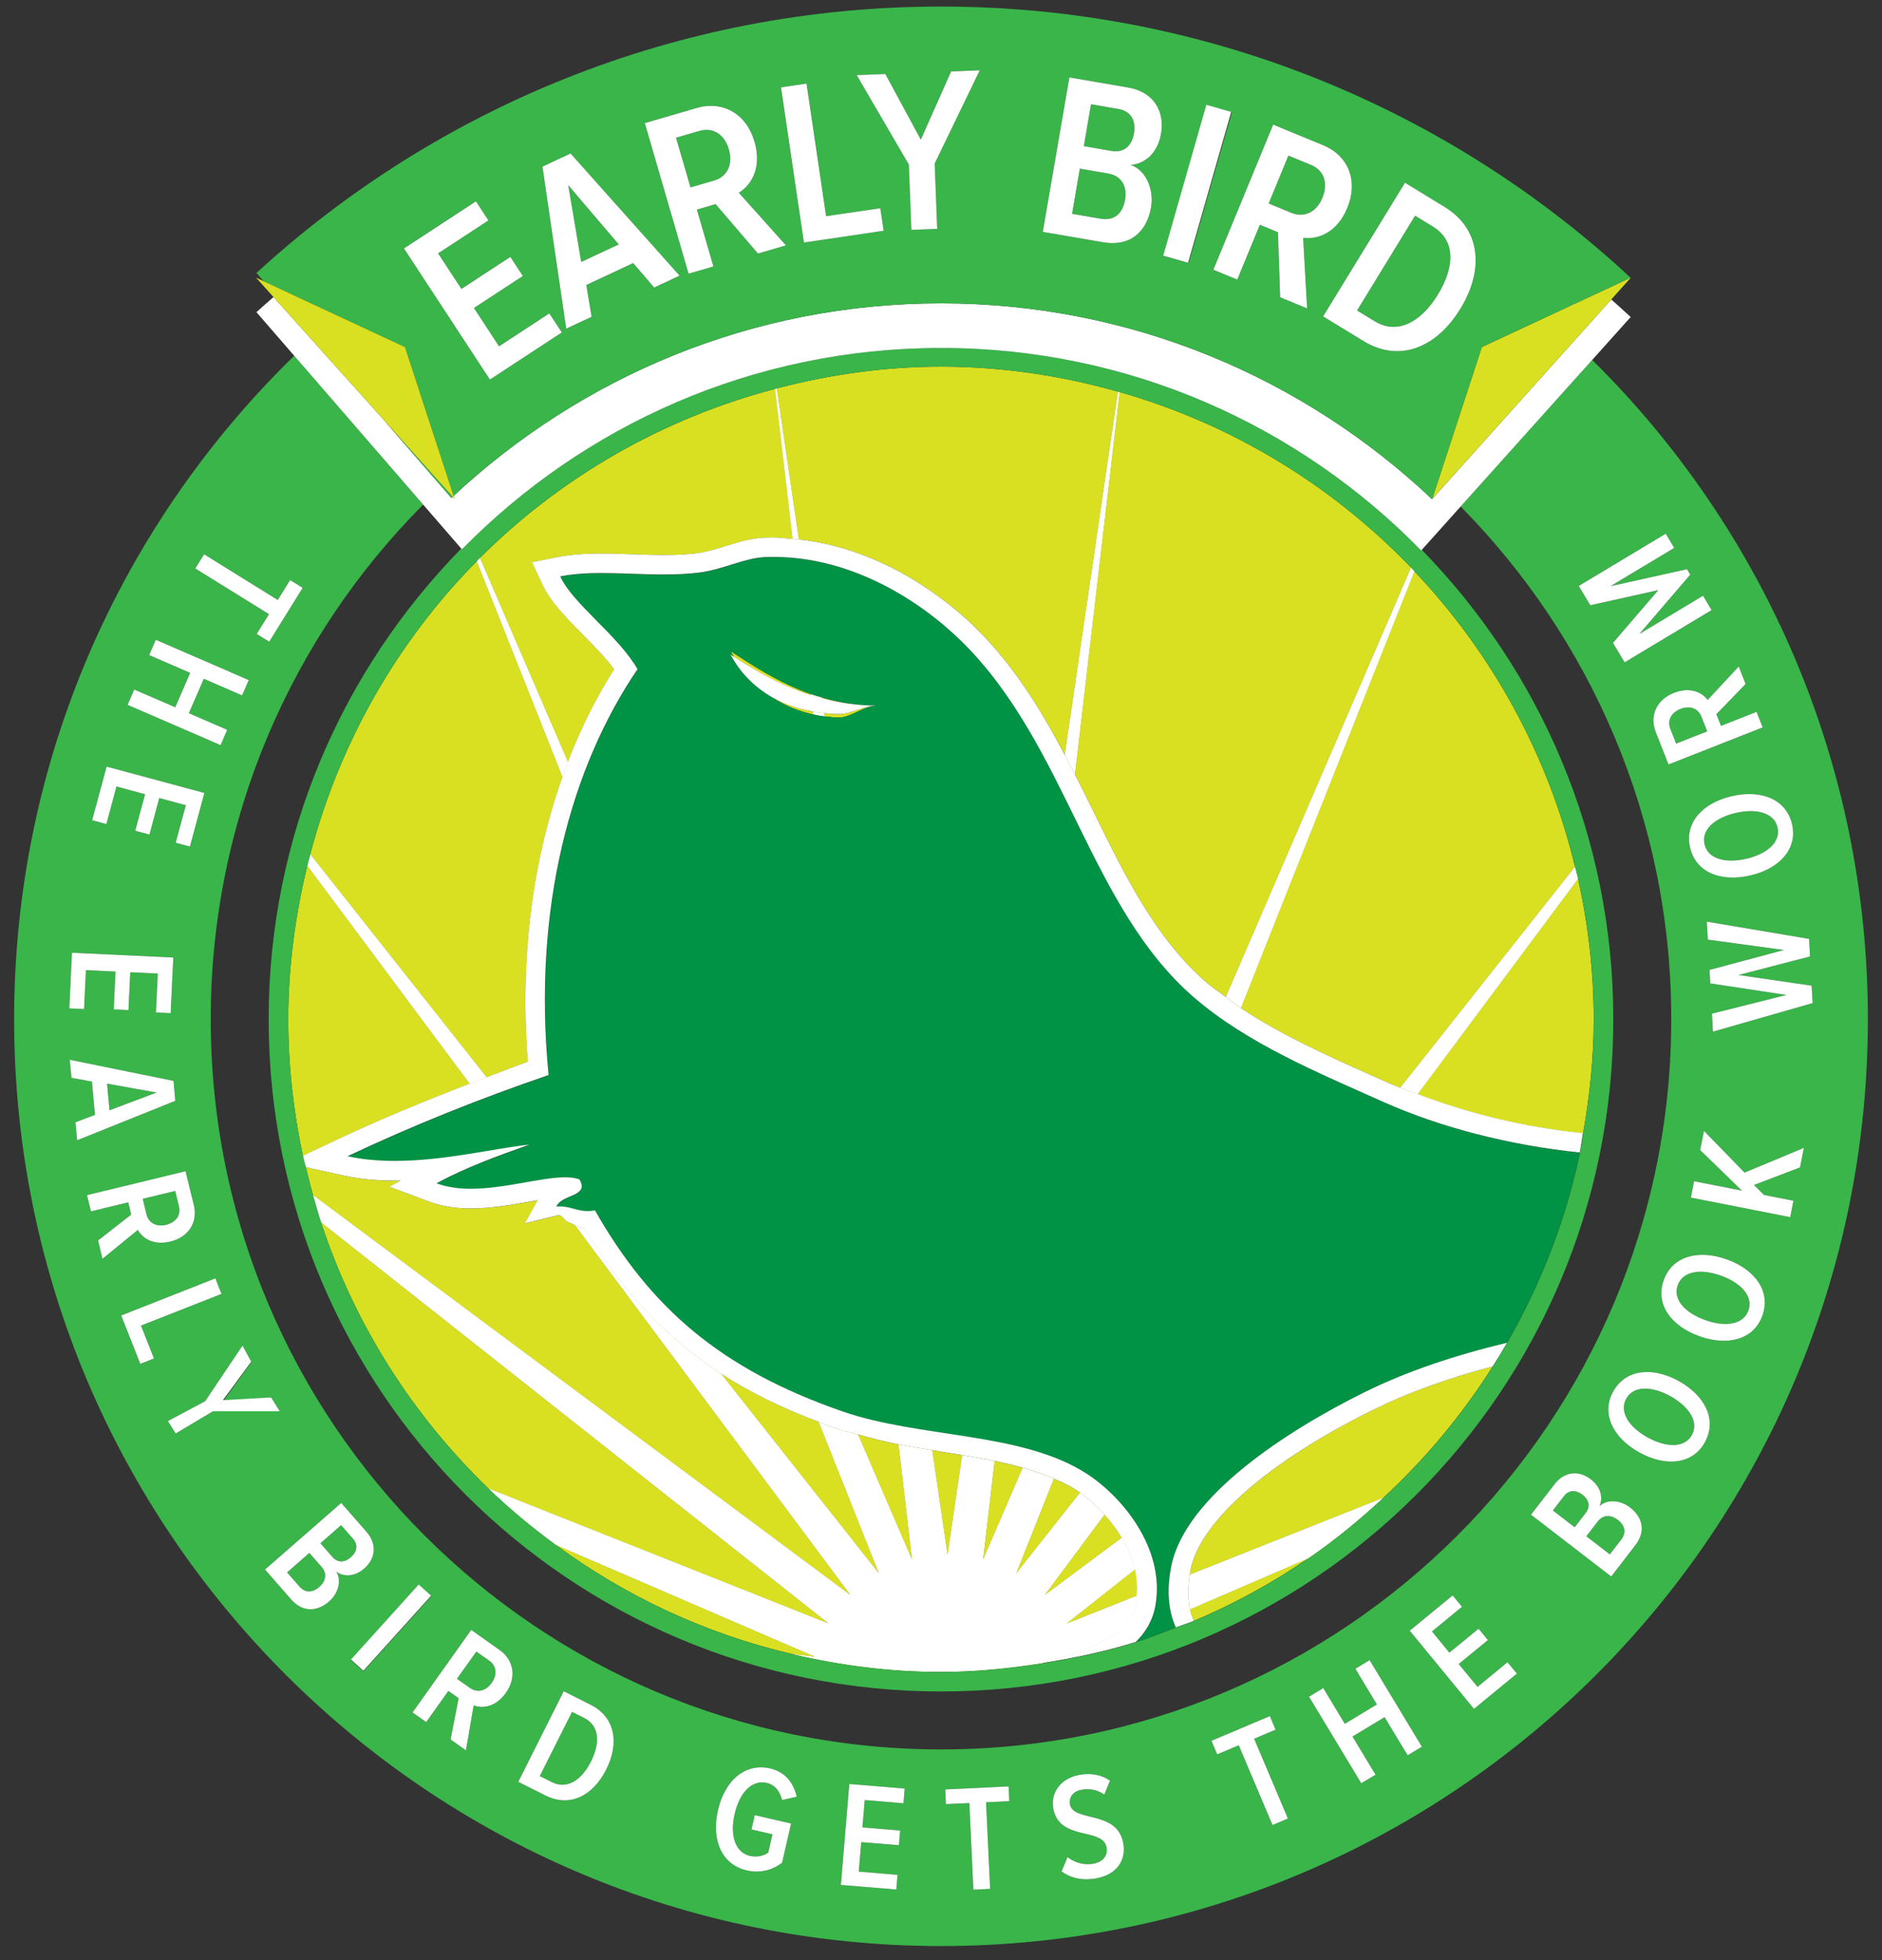 <?xml version="1.0" encoding="utf-8"?>
<!-- Generator: Adobe Illustrator 15.0.2, SVG Export Plug-In  -->
<!DOCTYPE svg PUBLIC "-//W3C//DTD SVG 1.1//EN" "http://www.w3.org/Graphics/SVG/1.1/DTD/svg11.dtd">
<svg version="1.1"
	 xmlns="http://www.w3.org/2000/svg" xmlns:xlink="http://www.w3.org/1999/xlink" xmlns:a="http://ns.adobe.com/AdobeSVGViewerExtensions/3.0/"
	 x="0px" y="0px" width="48px" height="50px" viewBox="-0.36 -0.167 48 50"
	 overflow="visible" enable-background="new -0.36 -0.167 48 50" xml:space="preserve">
<rect x="-0.36" y="-0.167" width="48" height="50" fill="#333333" stroke="none"/>
<defs>
</defs>
<path fill="none" d="M5.015,25.833c0,10.286,8.338,18.625,18.625,18.625c10.286,0,18.625-8.339,18.625-18.625
	c0-5.1-2.053-9.716-5.373-13.08l-0.99,1.104c3.019,3.091,4.886,7.313,4.886,11.976c0,9.471-7.677,17.147-17.147,17.147
	c-9.471,0-17.148-7.677-17.148-17.147c0-4.677,1.877-8.912,4.913-12.005l-0.973-1.123C7.085,16.072,5.015,20.71,5.015,25.833z"/>
<path fill="#D9E021" d="M7.828,31.013c0.855,2.604,2.336,4.924,4.266,6.786l8.682,3.45L7.828,31.013z"/>
<path fill="#D9E021" d="M13.815,39.242c1.774,1.304,3.81,2.263,6.02,2.782l0.593,0.069L13.815,39.242z"/>
<path fill="#D9E021" d="M30.088,41.18c1.03-0.435,2.007-0.972,2.919-1.596l-3.015,1.301C30.017,40.988,30.045,41.089,30.088,41.18z"
	/>
<path fill="#D9E021" d="M30.003,39.882c-0.008,0.042-0.008,0.075-0.015,0.115l4.937-1.961c1.068-0.989,2.006-2.112,2.787-3.348
	c-1.126,0.297-2.158,0.667-3.048,1.106C31.991,37.117,30.249,38.645,30.003,39.882z"/>
<path fill="#D9E021" d="M25.725,37.273c-0.231-0.064-0.471-0.121-0.718-0.171l-0.294,2.517L25.725,37.273z"/>
<path fill="#D9E021" d="M24.181,36.952c-0.167-0.026-0.33-0.055-0.5-0.08c-0.088-0.014-0.177-0.032-0.265-0.046l0.392,2.674
	L24.181,36.952z"/>
<path fill="#D9E021" d="M11.619,27.479l-4.142-5.563c-0.305,1.259-0.485,2.566-0.485,3.917c0,1.196,0.133,2.36,0.374,3.485
	l0.931-0.439C9.362,28.376,10.481,27.917,11.619,27.479z"/>
<path fill="#D9E021" d="M14.304,31.085c-0.059-0.028-0.113-0.059-0.162-0.072c-0.095-0.025-0.15-0.18-0.249-0.18
	c-0.006,0-0.012,0-0.018,0l-0.845,0.209l0.329-0.592c-0.071,0.012-0.145,0.025-0.218,0.038c-0.458,0.081-0.978,0.172-1.488,0.172
	c-0.401,0-0.745-0.056-1.052-0.17l-1.025-0.383l0.288-0.157c-0.05,0.001-0.1,0.001-0.15,0.001c-0.483,0-0.913-0.043-1.312-0.131
	L7.44,29.606c0.056,0.239,0.117,0.475,0.183,0.71l13.709,10.207L14.304,31.085z"/>
<path fill="#D9E021" d="M22.558,36.678c-0.353-0.067-0.692-0.158-1.033-0.252l1.377,3.193L22.558,36.678z"/>
<path fill="#D9E021" d="M20.522,36.104c-0.926-0.351-1.758-0.754-2.494-1.233l4.029,5.097L20.522,36.104z"/>
<path fill="#D9E021" d="M14.125,19.267c0.325-0.839,0.715-1.632,1.182-2.36c-0.219-0.296-0.512-0.593-0.797-0.882
	c-0.423-0.428-0.823-0.833-1.029-1.272l-0.271-0.578l0.626-0.125c0.327-0.065,0.693-0.096,1.153-0.096
	c0.257,0,0.521,0.009,0.788,0.019c0.262,0.009,0.526,0.019,0.792,0.019c0.331,0,0.602-0.015,0.853-0.046
	c0.242-0.03,0.481-0.105,0.735-0.184c0.315-0.098,0.642-0.2,0.984-0.213c0.076-0.003,0.153-0.004,0.229-0.004
	c0.168,0,0.326,0.024,0.489,0.038l-0.448-3.831c-2.887,0.761-5.477,2.26-7.529,4.311L14.125,19.267z"/>
<path fill="#D9E021" d="M24.54,15.862c0.962,0.951,1.65,2.074,2.257,3.224l1.356-9.263c-1.438-0.406-2.947-0.638-4.513-0.638
	c-1.449,0-2.849,0.206-4.19,0.555l0.564,3.854C22.24,13.834,23.897,15.226,24.54,15.862z"/>
<path fill="#D9E021" d="M21.991,17.833c-0.504,0-0.962-0.084-1.386-0.208l0.003,0.021C21.031,17.757,21.488,17.833,21.991,17.833z"
	/>
<path fill="#D9E021" d="M27.518,20.508c0.826,1.684,1.606,3.275,2.913,4.401c0.147,0.127,0.316,0.235,0.475,0.353l4.723-10.951
	c-2.013-2.094-4.564-3.659-7.433-4.477l-1.14,9.749C27.212,19.892,27.368,20.201,27.518,20.508z"/>
<path fill="#D9E021" d="M34.684,27.292l0.456,0.203c0.068,0.03,0.146,0.052,0.216,0.081l4.454-5.633
	c-0.692-2.874-2.126-5.456-4.095-7.536l-4.427,11.142C32.321,26.236,33.515,26.773,34.684,27.292z"/>
<path fill="#D9E021" d="M20.664,18.025l0.012,0.083c0.12,0.014,0.239,0.028,0.365,0.028c0.309,0,0.636-0.304,0.979-0.304
	c-0.343,0-0.67,0.215-0.979,0.215C20.911,18.048,20.787,18.037,20.664,18.025z"/>
<path fill="#D9E021" d="M20.32,17.538c-0.852-0.3-1.532-0.766-2.048-1.096c0.026,0.049,0.059,0.096,0.088,0.145
	c0.506,0.322,1.156,0.721,1.963,0.979L20.32,17.538z"/>
<path fill="#D9E021" d="M40.016,28.744c0.168-0.947,0.271-1.916,0.271-2.911c0-1.231-0.144-2.427-0.398-3.583l-4.09,5.492
	C37.088,28.238,38.536,28.593,40.016,28.744z"/>
<path fill="#D9E021" d="M27.186,37.91c-0.037-0.025-0.075-0.057-0.11-0.079c-0.172-0.109-0.364-0.194-0.557-0.278l-0.96,2.415
	L27.186,37.91z"/>
<path fill="#D9E021" d="M12.053,27.314c0.352-0.132,0.695-0.273,1.052-0.398c-0.206-2.61,0.11-5.087,0.882-7.26l-2.188-5.507
	c-2.018,2.045-3.496,4.612-4.246,7.473L12.053,27.314z"/>
<path fill="#D9E021" d="M28.251,39.058c-0.129-0.215-0.279-0.41-0.439-0.588l-1.529,2.054L28.251,39.058z"/>
<path fill="#D9E021" d="M19.339,17.623c0.304,0.202,0.655,0.35,1.041,0.435l-0.009-0.074C19.99,17.915,19.64,17.795,19.339,17.623z"
	/>
<path fill="#D9E021" d="M28.633,40.536c0.021-0.229,0.006-0.452-0.045-0.67l-1.749,1.383L28.633,40.536z"/>
<path fill="#D9E021" d="M20.608,17.645l-0.003-0.021c-0.096-0.028-0.193-0.054-0.285-0.086l0.003,0.028
	C20.415,17.596,20.512,17.62,20.608,17.645z"/>
<path fill="#FFFFFF" d="M20.608,17.645l-0.003-0.021c-0.096-0.028-0.193-0.054-0.285-0.086l0.003,0.028
	C20.415,17.596,20.512,17.62,20.608,17.645z"/>
<path fill="#D9E021" d="M28.625,40.683c0.009-0.049,0.003-0.098,0.008-0.146l-1.794,0.713l1.749-1.383
	c-0.067-0.286-0.186-0.558-0.337-0.809l-1.969,1.466l1.529-2.054c-0.206-0.227-0.422-0.416-0.626-0.56l-1.627,2.058l0.96-2.415
	c-0.25-0.109-0.515-0.202-0.794-0.279l-1.012,2.346l0.294-2.517c-0.27-0.054-0.544-0.105-0.826-0.15L23.808,39.5l-0.392-2.674
	c-0.286-0.044-0.572-0.094-0.858-0.148l0.344,2.941l-1.377-3.193c-0.186-0.051-0.378-0.087-0.557-0.148
	c-0.155-0.054-0.296-0.115-0.446-0.173l1.535,3.863l-4.029-5.097c-1.433-0.934-2.545-2.136-3.486-3.714
	c-0.089-0.005-0.166-0.038-0.237-0.072l7.028,9.438L7.623,30.316c0.065,0.233,0.129,0.467,0.205,0.696l12.948,10.236l-8.682-3.45
	c0.539,0.521,1.117,0.999,1.721,1.443l6.612,2.852l-0.593-0.069c1.225,0.288,2.494,0.456,3.806,0.456c0.876,0,1.73-0.088,2.571-0.22
	C27.578,41.87,28.483,41.536,28.625,40.683z"/>
<path fill="#FFFFFF" d="M28.625,40.683c0.009-0.049,0.003-0.098,0.008-0.146l-1.794,0.713l1.749-1.383
	c-0.067-0.286-0.186-0.558-0.337-0.809l-1.969,1.466l1.529-2.054c-0.206-0.227-0.422-0.416-0.626-0.56l-1.627,2.058l0.96-2.415
	c-0.25-0.109-0.515-0.202-0.794-0.279l-1.012,2.346l0.294-2.517c-0.27-0.054-0.544-0.105-0.826-0.15L23.808,39.5l-0.392-2.674
	c-0.286-0.044-0.572-0.094-0.858-0.148l0.344,2.941l-1.377-3.193c-0.186-0.051-0.378-0.087-0.557-0.148
	c-0.155-0.054-0.296-0.115-0.446-0.173l1.535,3.863l-4.029-5.097c-1.433-0.934-2.545-2.136-3.486-3.714
	c-0.089-0.005-0.166-0.038-0.237-0.072l7.028,9.438L7.623,30.316c0.065,0.233,0.129,0.467,0.205,0.696l12.948,10.236l-8.682-3.45
	c0.539,0.521,1.117,0.999,1.721,1.443l6.612,2.852l-0.593-0.069c1.225,0.288,2.494,0.456,3.806,0.456c0.876,0,1.73-0.088,2.571-0.22
	C27.578,41.87,28.483,41.536,28.625,40.683z"/>
<path fill="#D9E021" d="M12.053,27.314l-4.5-5.692c-0.026,0.098-0.052,0.195-0.076,0.293l4.142,5.563
	C11.763,27.423,11.908,27.369,12.053,27.314z"/>
<path fill="#FFFFFF" d="M12.053,27.314l-4.5-5.692c-0.026,0.098-0.052,0.195-0.076,0.293l4.142,5.563
	C11.763,27.423,11.908,27.369,12.053,27.314z"/>
<path fill="#D9E021" d="M29.993,40.885l3.015-1.301c0.681-0.465,1.315-0.99,1.918-1.548l-4.937,1.961
	C29.932,40.345,29.934,40.636,29.993,40.885z"/>
<path fill="#FFFFFF" d="M29.993,40.885l3.015-1.301c0.681-0.465,1.315-0.99,1.918-1.548l-4.937,1.961
	C29.932,40.345,29.934,40.636,29.993,40.885z"/>
<path fill="#D9E021" d="M20.372,17.983l0.009,0.074c0.097,0.021,0.194,0.04,0.295,0.051l-0.012-0.083
	C20.563,18.016,20.467,18,20.372,17.983z"/>
<path fill="#FFFFFF" d="M20.372,17.983l0.009,0.074c0.097,0.021,0.194,0.04,0.295,0.051l-0.012-0.083
	C20.563,18.016,20.467,18,20.372,17.983z"/>
<path fill="#D9E021" d="M35.799,27.743l4.09-5.492c-0.023-0.104-0.055-0.205-0.079-0.308l-4.454,5.633
	C35.499,27.636,35.653,27.686,35.799,27.743z"/>
<path fill="#FFFFFF" d="M35.799,27.743l4.09-5.492c-0.023-0.104-0.055-0.205-0.079-0.308l-4.454,5.633
	C35.499,27.636,35.653,27.686,35.799,27.743z"/>
<path fill="#D9E021" d="M27.056,19.583l1.14-9.749c-0.014-0.004-0.029-0.007-0.043-0.011l-1.356,9.263
	C26.884,19.252,26.971,19.417,27.056,19.583z"/>
<path fill="#FFFFFF" d="M27.056,19.583l1.14-9.749c-0.014-0.004-0.029-0.007-0.043-0.011l-1.356,9.263
	C26.884,19.252,26.971,19.417,27.056,19.583z"/>
<path fill="#D9E021" d="M20.014,13.594L19.45,9.74c-0.014,0.003-0.028,0.007-0.042,0.011l0.448,3.831
	C19.91,13.586,19.962,13.588,20.014,13.594z"/>
<path fill="#FFFFFF" d="M20.014,13.594L19.45,9.74c-0.014,0.003-0.028,0.007-0.042,0.011l0.448,3.831
	C19.91,13.586,19.962,13.588,20.014,13.594z"/>
<path fill="#D9E021" d="M13.987,19.656c0.046-0.129,0.088-0.261,0.138-0.389l-2.245-5.206c-0.028,0.028-0.053,0.06-0.081,0.087
	L13.987,19.656z"/>
<path fill="#FFFFFF" d="M13.987,19.656c0.046-0.129,0.088-0.261,0.138-0.389l-2.245-5.206c-0.028,0.028-0.053,0.06-0.081,0.087
	L13.987,19.656z"/>
<path fill="#D9E021" d="M31.289,25.548l4.427-11.142c-0.029-0.031-0.057-0.064-0.087-0.095l-4.723,10.951
	C31.034,25.357,31.155,25.458,31.289,25.548z"/>
<path fill="#FFFFFF" d="M31.289,25.548l4.427-11.142c-0.029-0.031-0.057-0.064-0.087-0.095l-4.723,10.951
	C31.034,25.357,31.155,25.458,31.289,25.548z"/>
<path fill="#009245" d="M34.936,27.951c-1.66-0.742-3.467-1.487-4.831-2.663c-2.688-2.317-3.242-6.425-5.917-9.071
	c-1.063-1.053-2.813-2.173-4.82-2.173c-0.069,0-0.139,0.001-0.209,0.004c-0.522,0.021-1.07,0.318-1.677,0.394
	c-0.303,0.038-0.609,0.05-0.915,0.05c-0.536,0-1.07-0.037-1.58-0.037c-0.367,0-0.722,0.02-1.055,0.086
	c0.336,0.716,1.467,1.491,1.972,2.367c-1.689,2.484-2.686,6.078-2.268,10.353c-1.788,0.611-3.498,1.302-5.127,2.07
	c0.389,0.086,0.795,0.12,1.205,0.12c1.28,0,2.582-0.33,3.43-0.415c-0.826,0.292-1.644,0.592-2.367,0.986
	c0.271,0.101,0.569,0.139,0.876,0.139c0.86,0,1.793-0.292,2.403-0.292c0.142,0,0.267,0.016,0.369,0.055
	c0.259,0.448-0.446,0.366-0.591,0.69c0.029-0.002,0.057-0.003,0.083-0.003c0.277,0,0.436,0.119,0.714,0.119
	c0.057,0,0.119-0.005,0.188-0.017c1.414,2.485,3.203,4.049,6.312,5.128c1.984,0.688,4.547,0.516,6.212,1.578
	c0.914,0.583,2.017,1.907,1.774,3.352c-0.066,0.396-0.249,0.702-0.505,0.951c0.346-0.109,0.681-0.243,1.016-0.373
	c-0.18-0.406-0.247-0.905-0.116-1.563c0.354-1.79,2.979-3.473,4.93-4.438c1.059-0.523,2.3-0.942,3.636-1.262
	c0.854-1.489,1.495-3.116,1.856-4.848C38.132,29.05,36.374,28.593,34.936,27.951z M18.271,16.442
	c0.517,0.33,1.197,0.796,2.048,1.096c0.092,0.033,0.189,0.058,0.285,0.086c0.424,0.124,0.882,0.208,1.386,0.208
	c0.01,0,0.02,0,0.028,0c-0.343,0-0.67,0.304-0.979,0.304c-0.126,0-0.245-0.014-0.365-0.028c-0.101-0.012-0.198-0.03-0.295-0.051
	c-0.386-0.084-0.737-0.232-1.041-0.435c-0.469-0.269-0.833-0.647-1.068-1.092c0.028,0.018,0.06,0.038,0.088,0.056
	C18.331,16.539,18.297,16.491,18.271,16.442z"/>
<path fill="#FFFFFF" d="M29.513,39.784c-0.131,0.658-0.063,1.157,0.116,1.563c0.152-0.059,0.31-0.105,0.459-0.168
	c-0.043-0.091-0.071-0.191-0.096-0.295c-0.059-0.249-0.061-0.54-0.004-0.888c0.007-0.04,0.007-0.073,0.015-0.115
	c0.245-1.237,1.987-2.765,4.661-4.087c0.89-0.439,1.922-0.81,3.048-1.106c0.125-0.199,0.249-0.399,0.366-0.604
	c-1.336,0.319-2.577,0.738-3.636,1.262C32.492,36.312,29.868,37.994,29.513,39.784z"/>
<path fill="#FFFFFF" d="M35.356,27.576c-0.069-0.029-0.147-0.051-0.216-0.081l-0.456-0.203c-1.169-0.519-2.363-1.056-3.396-1.744
	c-0.134-0.089-0.255-0.19-0.383-0.285c-0.158-0.118-0.327-0.226-0.475-0.353c-1.307-1.126-2.087-2.717-2.913-4.401
	c-0.15-0.307-0.306-0.616-0.462-0.925c-0.085-0.167-0.172-0.332-0.26-0.498c-0.606-1.15-1.295-2.273-2.257-3.224
	c-0.643-0.636-2.3-2.028-4.525-2.268c-0.052-0.006-0.104-0.008-0.157-0.012c-0.163-0.014-0.32-0.038-0.489-0.038
	c-0.076,0-0.152,0.001-0.229,0.004c-0.342,0.013-0.669,0.115-0.984,0.213c-0.254,0.079-0.494,0.154-0.735,0.184
	c-0.251,0.032-0.522,0.046-0.853,0.046c-0.266,0-0.53-0.009-0.792-0.019c-0.267-0.009-0.53-0.019-0.788-0.019
	c-0.46,0-0.827,0.03-1.153,0.096l-0.626,0.125l0.271,0.578c0.206,0.439,0.606,0.844,1.029,1.272
	c0.286,0.289,0.579,0.586,0.797,0.882c-0.466,0.728-0.856,1.521-1.182,2.36c-0.049,0.127-0.092,0.259-0.138,0.389
	c-0.772,2.173-1.087,4.65-0.882,7.26c-0.356,0.125-0.7,0.267-1.052,0.398c-0.145,0.054-0.29,0.109-0.434,0.164
	c-1.138,0.438-2.257,0.898-3.323,1.4l-0.931,0.439c0.021,0.098,0.052,0.191,0.074,0.289l0.962,0.213
	c0.4,0.088,0.829,0.131,1.312,0.131c0.05,0,0.1,0,0.15-0.001l-0.288,0.157l1.025,0.383c0.307,0.115,0.65,0.17,1.052,0.17
	c0.51,0,1.03-0.091,1.488-0.172c0.074-0.013,0.147-0.026,0.218-0.038l-0.329,0.592l0.845-0.209c0.006,0,0.012,0,0.018,0
	c0.099,0,0.154,0.154,0.249,0.18c0.048,0.014,0.103,0.044,0.162,0.072c0.071,0.034,0.148,0.067,0.237,0.072
	c0.941,1.578,2.054,2.78,3.486,3.714c0.736,0.479,1.568,0.883,2.494,1.233c0.15,0.058,0.291,0.119,0.446,0.173
	c0.179,0.062,0.371,0.098,0.557,0.148c0.341,0.094,0.681,0.185,1.033,0.252c0.286,0.055,0.572,0.104,0.858,0.148
	c0.088,0.014,0.177,0.032,0.265,0.046c0.17,0.025,0.333,0.054,0.5,0.08c0.282,0.045,0.557,0.097,0.826,0.15
	c0.247,0.05,0.486,0.106,0.718,0.171c0.279,0.077,0.544,0.17,0.794,0.279c0.192,0.084,0.385,0.169,0.557,0.278
	c0.035,0.022,0.073,0.054,0.11,0.079c0.204,0.144,0.42,0.333,0.626,0.56c0.16,0.178,0.311,0.373,0.439,0.588
	c0.151,0.251,0.27,0.522,0.337,0.809c0.051,0.218,0.065,0.441,0.045,0.67c-0.005,0.049,0.001,0.098-0.008,0.146
	c-0.143,0.854-1.048,1.188-2.414,1.578c0.819-0.128,1.626-0.297,2.402-0.54c0.256-0.249,0.438-0.556,0.505-0.951
	c0.242-1.444-0.86-2.769-1.774-3.352c-1.665-1.062-4.228-0.89-6.212-1.578c-3.109-1.079-4.898-2.643-6.312-5.128
	c-0.069,0.012-0.131,0.017-0.188,0.017c-0.278,0-0.437-0.119-0.714-0.119c-0.027,0-0.054,0.001-0.083,0.003
	c0.146-0.324,0.85-0.242,0.591-0.69c-0.102-0.039-0.227-0.055-0.369-0.055c-0.61,0-1.543,0.292-2.403,0.292
	c-0.308,0-0.605-0.038-0.876-0.139c0.723-0.394,1.541-0.694,2.367-0.986c-0.848,0.085-2.15,0.415-3.43,0.415
	c-0.409,0-0.815-0.034-1.205-0.12c1.63-0.769,3.339-1.459,5.127-2.07c-0.418-4.275,0.579-7.869,2.268-10.353
	c-0.505-0.875-1.636-1.65-1.972-2.367c0.333-0.066,0.688-0.086,1.055-0.086c0.51,0,1.043,0.037,1.58,0.037
	c0.306,0,0.612-0.012,0.915-0.05c0.606-0.076,1.154-0.374,1.677-0.394c0.07-0.003,0.14-0.004,0.209-0.004
	c2.006,0,3.756,1.12,4.82,2.173c2.675,2.646,3.229,6.754,5.917,9.071c1.364,1.176,3.171,1.92,4.831,2.663
	c1.438,0.642,3.196,1.099,4.999,1.286c0.034-0.163,0.052-0.33,0.081-0.494c-1.48-0.15-2.928-0.506-4.217-1.001
	C35.653,27.686,35.499,27.636,35.356,27.576z"/>
<path fill="#FFFFFF" d="M19.339,17.623c0.301,0.172,0.65,0.292,1.032,0.36c0.096,0.017,0.191,0.032,0.292,0.042
	c0.123,0.012,0.247,0.022,0.377,0.022c0.309,0,0.636-0.215,0.979-0.215c-0.009,0-0.019,0-0.028,0c-0.503,0-0.96-0.076-1.383-0.188
	c-0.096-0.025-0.193-0.049-0.285-0.079c-0.807-0.259-1.457-0.658-1.963-0.979c-0.028-0.018-0.06-0.038-0.088-0.056
	C18.506,16.976,18.87,17.354,19.339,17.623z"/>
<path fill="#39B54A" d="M41.117,35.511c-0.188,0.339,0.071,0.727,0.546,0.989c0.471,0.261,0.94,0.277,1.128-0.062
	s-0.075-0.728-0.546-0.989C41.77,35.187,41.304,35.173,41.117,35.511z"/>
<path fill="#39B54A" d="M12.18,42.763c0.148-0.209,0.127-0.433-0.062-0.567l-0.329-0.233l-0.494,0.695l0.329,0.232
	C11.813,43.024,12.032,42.971,12.18,42.763z"/>
<path fill="#39B54A" d="M42.265,25.833c0,10.286-8.339,18.625-18.625,18.625c-10.287,0-18.625-8.339-18.625-18.625
	c0-5.123,2.07-9.761,5.417-13.128L7.144,8.908C2.739,13.201,0,19.196,0,25.833c0,13.056,10.584,23.641,23.64,23.641
	c13.056,0,23.64-10.585,23.64-23.641c0-6.582-2.691-12.533-7.032-16.819l-3.355,3.739C40.212,16.117,42.265,20.733,42.265,25.833z
	 M2.91,30.503l-0.95,0.231L1.86,30.319l2.514-0.61l0.211,0.866c0.106,0.438-0.134,0.815-0.597,0.928
	c-0.437,0.106-0.715-0.086-0.831-0.297l-0.902,0.737l-0.113-0.467l0.845-0.66L2.91,30.503z M4.846,13.972l1.878,1.166l0.315-0.508
	l0.32,0.198l-0.853,1.375l-0.32-0.198L6.5,15.5l-1.879-1.166L4.846,13.972z M3.614,16.153l2.372,1.028l-0.17,0.391l-0.978-0.424
	l-0.381,0.878l0.978,0.424l-0.169,0.391l-2.372-1.028l0.169-0.391l1.045,0.453l0.381-0.878l-1.045-0.453L3.614,16.153z
	 M2.359,19.388l2.494,0.672l-0.369,1.368L4.121,21.33l0.258-0.957L3.702,20.19l-0.25,0.931l-0.363-0.098l0.251-0.931l-0.729-0.196
	l-0.258,0.957L1.99,20.756L2.359,19.388z M1.475,24.136l2.585,0.122l-0.067,1.418l-0.376-0.018l0.047-0.992l-0.702-0.033
	l-0.045,0.965l-0.376-0.018l0.046-0.965L1.831,24.58l-0.047,0.992l-0.376-0.018L1.475,24.136z M4.066,27.406l0.046,0.509
	l-2.504,1.006l-0.042-0.459l0.497-0.189l-0.077-0.849l-0.522-0.096l-0.042-0.459L4.066,27.406z M2.731,33.389l2.402-0.946
	l0.156,0.396l-2.053,0.809l0.331,0.839l-0.35,0.138L2.731,33.389z M3.921,36.085l0.95-0.504l0.954-1.414l0.222,0.417l-0.72,0.996
	l1.229-0.102l0.222,0.354H5.071l-0.95,0.566L3.921,36.085z M6.399,39.87l1.944-1.699l0.645,0.737
	c0.288,0.329,0.219,0.692-0.058,0.935c-0.245,0.214-0.519,0.217-0.713,0.083c0.139,0.218,0.057,0.548-0.182,0.757
	c-0.303,0.265-0.672,0.289-0.973-0.055L6.399,39.87z M8.591,42.181l1.73-1.913l0.316,0.285l-1.73,1.913L8.591,42.181z
	 M11.132,44.204l0.205-1.052l-0.262-0.186l-0.565,0.796l-0.348-0.247l1.496-2.106l0.727,0.516c0.366,0.26,0.433,0.702,0.157,1.09
	c-0.26,0.367-0.595,0.404-0.821,0.32l-0.197,1.147L11.132,44.204z M14.018,42.974l0.689,0.347c0.627,0.314,0.729,0.982,0.396,1.647
	c-0.337,0.672-0.925,0.979-1.552,0.664l-0.693-0.348L14.018,42.974z M41.214,38.286c0.318,0.246,0.414,0.604,0.136,0.965
	l-0.615,0.798l-2.046-1.577l0.599-0.776c0.268-0.347,0.637-0.351,0.928-0.125c0.258,0.198,0.314,0.467,0.222,0.684
	C40.624,38.075,40.962,38.092,41.214,38.286z M17.951,46.006c0.18-0.78,0.711-1.206,1.329-1.063
	c0.411,0.095,0.604,0.394,0.679,0.721l-0.373,0.085c-0.052-0.207-0.173-0.386-0.392-0.437c-0.358-0.082-0.685,0.216-0.818,0.792
	c-0.132,0.573,0.03,0.987,0.388,1.07c0.188,0.044,0.363-0.008,0.468-0.083l0.108-0.467L18.806,46.5l0.084-0.365l0.927,0.214
	l-0.23,0.999c-0.251,0.192-0.56,0.275-0.907,0.195C18.058,47.399,17.772,46.782,17.951,46.006z M22.5,48.032l-1.413-0.117
	l0.214-2.575l1.413,0.117l-0.031,0.375l-0.988-0.082l-0.059,0.698l0.962,0.08l-0.031,0.374l-0.961-0.079l-0.062,0.753l0.988,0.082
	L22.5,48.032z M24.893,48.016l-0.427,0.021l-0.104-2.209l-0.598,0.027l-0.018-0.375l1.616-0.077l0.018,0.376l-0.593,0.028
	L24.893,48.016z M28.289,46.851c0.074,0.412-0.144,0.798-0.693,0.897c-0.362,0.064-0.656-0.013-0.882-0.177l0.154-0.366
	c0.165,0.132,0.405,0.215,0.656,0.169c0.271-0.049,0.372-0.231,0.339-0.415c-0.094-0.522-1.209-0.152-1.36-0.995
	c-0.071-0.397,0.185-0.771,0.665-0.856c0.301-0.055,0.571-0.001,0.782,0.146l-0.145,0.356c-0.176-0.125-0.379-0.16-0.581-0.123
	c-0.206,0.037-0.329,0.185-0.296,0.372C27.011,46.32,28.134,45.996,28.289,46.851z M32.488,46.221l-0.393,0.166l-0.861-2.035
	l-0.55,0.232l-0.146-0.346l1.489-0.63l0.146,0.346l-0.546,0.231L32.488,46.221z M35.905,44.389l-0.364,0.22l-0.587-0.974
	l-0.818,0.494l0.588,0.974l-0.364,0.22l-1.333-2.209l0.364-0.22l0.55,0.911l0.817-0.494l-0.55-0.91l0.364-0.22L35.905,44.389z
	 M36.606,41.99l0.745-0.611l0.238,0.29l-0.745,0.611l0.479,0.583l0.766-0.629l0.238,0.29l-1.095,0.899l-1.639-1.995l1.095-0.898
	l0.238,0.29l-0.766,0.629L36.606,41.99z M43.123,36.622c-0.319,0.576-1.008,0.628-1.672,0.261c-0.664-0.368-0.985-0.979-0.666-1.556
	s1.01-0.632,1.674-0.264S43.441,36.046,43.123,36.622z M44.589,33.393c-0.223,0.62-0.895,0.781-1.609,0.524s-1.13-0.811-0.906-1.431
	c0.223-0.619,0.896-0.785,1.61-0.527C44.399,32.216,44.813,32.772,44.589,33.393z M44.134,29.744l1.513-0.63l-0.098,0.498
	l-1.174,0.447l0.254,0.255l0.752,0.148l-0.082,0.418l-2.534-0.499l0.082-0.418l1.22,0.24l-1.063-1.034l0.097-0.49L44.134,29.744z
	 M45.804,24.231l-1.824,0.473l1.865,0.272l0.025,0.444l-2.543,0.729l-0.025-0.459l1.898-0.477l-1.941-0.295l-0.019-0.344
	l1.896-0.508l-1.939-0.264l-0.025-0.459l2.607,0.44L45.804,24.231z M45.345,20.854c0.147,0.641-0.328,1.14-1.067,1.31
	c-0.738,0.17-1.386-0.069-1.533-0.71s0.327-1.144,1.066-1.314C44.549,19.97,45.197,20.214,45.345,20.854z M43.195,17.689
	l0.792-0.853l0.176,0.447l-0.746,0.768l0.118,0.299l0.907-0.357l0.156,0.396l-2.402,0.946l-0.326-0.828
	c-0.164-0.417,0.021-0.824,0.464-0.998C42.751,17.344,43.052,17.496,43.195,17.689z M42.124,13.447l0.218,0.362l-1.624,0.976
	l1.949-0.433l0.084,0.14l-1.299,1.514l1.623-0.975l0.22,0.366l-2.219,1.333l-0.298-0.496l1.156-1.346l-1.733,0.385l-0.296-0.493
	L42.124,13.447z"/>
<path fill="#39B54A" d="M7.788,40.312c0.155-0.135,0.209-0.332,0.056-0.507L7.53,39.446l-0.568,0.497l0.313,0.358
	C7.423,40.471,7.607,40.47,7.788,40.312z"/>
<path fill="#39B54A" d="M8.587,39.556c0.151-0.132,0.199-0.308,0.054-0.474L8.34,38.738l-0.527,0.461l0.301,0.344
	C8.259,39.71,8.433,39.691,8.587,39.556z"/>
<path fill="#39B54A" d="M40.001,37.962c-0.159-0.123-0.341-0.136-0.476,0.039l-0.279,0.362l0.556,0.428l0.278-0.361
	C40.216,38.255,40.164,38.088,40.001,37.962z"/>
<path fill="#39B54A" d="M40.099,39.021l0.599,0.462l0.291-0.378c0.137-0.178,0.1-0.357-0.091-0.505
	c-0.162-0.125-0.365-0.14-0.508,0.044L40.099,39.021z"/>
<path fill="#39B54A" d="M14.711,44.771c0.245-0.488,0.215-0.92-0.173-1.114l-0.308-0.155l-0.823,1.639l0.308,0.154
	C14.097,45.485,14.471,45.249,14.711,44.771z"/>
<path fill="#39B54A" d="M42.242,18.426l0.147,0.375l0.793-0.312l-0.148-0.375c-0.085-0.216-0.297-0.291-0.535-0.197
	C42.261,18.011,42.157,18.21,42.242,18.426z"/>
<path fill="#39B54A" d="M44.232,33.264c0.132-0.364-0.19-0.707-0.697-0.89c-0.511-0.184-0.973-0.123-1.104,0.241
	c-0.132,0.365,0.187,0.706,0.697,0.89C43.635,33.688,44.101,33.628,44.232,33.264z"/>
<path fill="#39B54A" d="M43.91,20.57c-0.527,0.122-0.883,0.422-0.796,0.799c0.087,0.377,0.538,0.491,1.065,0.37
	c0.524-0.121,0.884-0.422,0.797-0.799C44.889,20.563,44.434,20.449,43.91,20.57z"/>
<polygon fill="#39B54A" points="3.634,27.702 2.372,27.474 2.434,28.153 "/>
<path fill="#39B54A" d="M3.879,31.074c0.249-0.061,0.379-0.244,0.325-0.47l-0.095-0.393L3.28,30.413l0.095,0.393
	C3.43,31.031,3.63,31.135,3.879,31.074z"/>
<path fill="#39B54A" d="M6.492,25.833c0,9.471,7.677,17.147,17.148,17.147c9.471,0,17.147-7.677,17.147-17.147
	c0-4.663-1.867-8.885-4.886-11.976l-0.016,0.018c-3.11-3.184-7.444-5.167-12.246-5.167c-4.788,0-9.112,1.97-12.22,5.137
	l-0.015-0.018C8.37,16.921,6.492,21.156,6.492,25.833z M11.799,14.149c0.028-0.028,0.053-0.06,0.081-0.087
	c2.052-2.05,4.642-3.55,7.529-4.311c0.014-0.004,0.028-0.007,0.042-0.011c1.341-0.35,2.741-0.555,4.19-0.555
	c1.565,0,3.075,0.232,4.513,0.638c0.014,0.004,0.029,0.007,0.043,0.011c2.868,0.818,5.42,2.383,7.433,4.477
	c0.03,0.031,0.058,0.064,0.087,0.095c1.969,2.08,3.402,4.662,4.095,7.536c0.024,0.104,0.056,0.204,0.079,0.308
	c0.255,1.155,0.398,2.352,0.398,3.583c0,0.995-0.104,1.964-0.271,2.911c-0.029,0.164-0.047,0.331-0.081,0.494
	c-0.361,1.731-1.002,3.358-1.856,4.848c-0.117,0.204-0.241,0.404-0.366,0.604c-0.781,1.235-1.719,2.358-2.787,3.348
	c-0.603,0.558-1.237,1.083-1.918,1.548c-0.912,0.624-1.889,1.161-2.919,1.596c-0.149,0.062-0.307,0.109-0.459,0.168
	c-0.335,0.13-0.67,0.264-1.016,0.373c-0.776,0.243-1.583,0.412-2.402,0.54c-0.841,0.132-1.695,0.22-2.571,0.22
	c-1.312,0-2.581-0.168-3.806-0.456c-2.209-0.52-4.245-1.479-6.02-2.782c-0.604-0.444-1.182-0.923-1.721-1.443
	c-1.93-1.862-3.411-4.182-4.266-6.786c-0.075-0.229-0.139-0.463-0.205-0.696c-0.066-0.235-0.127-0.471-0.183-0.71
	c-0.022-0.097-0.054-0.191-0.074-0.289c-0.241-1.125-0.374-2.289-0.374-3.485c0-1.352,0.18-2.659,0.485-3.917
	c0.024-0.098,0.05-0.196,0.076-0.293C8.303,18.761,9.781,16.194,11.799,14.149z"/>
<path fill="#FFFFFF" d="M38.992,9.415l-2.828,3.151c-3.271-3.088-7.67-4.995-12.523-4.995c-4.809,0-9.17,1.873-12.431,4.911
	l0.024,0.073l-0.047-0.052c-0.012,0.011-0.023,0.021-0.035,0.032l-1.74-2.009L6.616,7.411C6.47,7.539,6.323,7.665,6.181,7.796
	l0.963,1.112l3.289,3.797l0.973,1.123l0.015,0.018c3.108-3.167,7.432-5.137,12.22-5.137c4.802,0,9.136,1.982,12.246,5.167
	l0.016-0.018l0.99-1.104l3.355-3.739L41.23,7.92c-0.163-0.152-0.328-0.301-0.495-0.448L38.992,9.415z"/>
<path fill="#39B54A" d="M9.969,8.687l1.24,3.794c3.261-3.038,7.623-4.911,12.431-4.911c4.854,0,9.252,1.906,12.523,4.995
	l2.828-3.151l-2.819,3.14l1.264-3.868l3.793-1.768C36.617,2.628,30.436,0,23.64,0C16.908,0,10.778,2.577,6.181,6.796l0.182,0.21
	L9.969,8.687z M34.004,5.13c-0.265,0.644-0.759,0.817-1.129,0.768l0.101,1.801L32.29,7.416l-0.056-1.659l-0.462-0.19l-0.576,1.398
	l-0.61-0.251l1.526-3.702l1.275,0.526C34.032,3.803,34.285,4.447,34.004,5.13z M29.955,6.543l-0.634-0.181l1.102-3.847l0.635,0.182
	L29.955,6.543z M29.252,3.244c-0.086,0.497-0.411,0.769-0.775,0.797c0.378,0.125,0.601,0.602,0.519,1.086
	c-0.107,0.615-0.525,1.005-1.224,0.885l-1.536-0.264l0.678-3.94l1.495,0.257C29.078,2.18,29.349,2.683,29.252,3.244z M23.479,4.005
	l0.064,1.666l-0.659,0.026L22.82,4.032l-1.33-2.283l0.73-0.029l0.905,1.675l0.772-1.74l0.73-0.028L23.479,4.005z M17.837,6.629
	l-0.634,0.184l-1.116-3.841l1.324-0.386c0.668-0.194,1.269,0.151,1.474,0.858c0.194,0.668-0.083,1.111-0.401,1.304l1.203,1.343
	L18.971,6.3l-1.078-1.261l-0.478,0.139L17.837,6.629z M14.728,7.915l-0.647,0.302l-0.606-4.132l0.717-0.336l2.78,3.117l-0.647,0.303
	l-0.536-0.624l-1.195,0.559L14.728,7.915z M19.559,2.061l0.653-0.096l0.499,3.382l1.383-0.204l0.085,0.575L20.144,6.02L19.559,2.061
	z M9.943,6.17l1.834-1.202l0.319,0.486l-1.284,0.841l0.595,0.907l1.248-0.817l0.318,0.487l-1.248,0.817l0.64,0.978l1.284-0.841
	l0.319,0.487l-1.835,1.202L9.943,6.17z M36.886,7.708c-0.605,0.992-1.552,1.389-2.477,0.822l-1.023-0.625l2.088-3.41l1.019,0.624
	C37.417,5.684,37.489,6.727,36.886,7.708z"/>
<path fill="#39B54A" d="M9.411,10.525l1.74,2.009c0.012-0.011,0.023-0.021,0.035-0.032L9.411,10.525z"/>
<path fill="#39B54A" d="M36.189,5.613l-0.456-0.279l-1.48,2.418l0.456,0.278c0.562,0.344,1.17,0.028,1.602-0.678
	C36.752,6.633,36.761,5.964,36.189,5.613z"/>
<path fill="#39B54A" d="M27.464,2.493l-0.182,1.069l0.696,0.121c0.337,0.058,0.528-0.134,0.582-0.447
	c0.054-0.307-0.062-0.564-0.398-0.622L27.464,2.493z"/>
<path fill="#39B54A" d="M33.078,4.04L32.5,3.802l-0.504,1.221l0.577,0.237c0.333,0.138,0.646-0.02,0.795-0.386
	C33.519,4.508,33.411,4.177,33.078,4.04z"/>
<polygon fill="#39B54A" points="14.464,6.515 15.421,6.068 14.133,4.558 "/>
<path fill="#39B54A" d="M27.909,4.26l-0.727-0.125l-0.197,1.152l0.728,0.125c0.341,0.06,0.561-0.122,0.624-0.488
	C28.39,4.611,28.263,4.321,27.909,4.26z"/>
<path fill="#39B54A" d="M18.229,3.642c-0.11-0.38-0.403-0.57-0.748-0.47l-0.599,0.174l0.369,1.267l0.599-0.174
	C18.195,4.339,18.341,4.022,18.229,3.642z"/>
<polygon fill="#FFFFFF" points="6.187,16.004 6.506,16.203 7.359,14.828 7.039,14.63 6.724,15.138 4.846,13.972 4.621,14.334 
	6.5,15.5 "/>
<polygon fill="#FFFFFF" points="4.49,16.997 4.109,17.875 3.063,17.422 2.894,17.813 5.266,18.841 5.435,18.45 4.457,18.026 
	4.838,17.148 5.815,17.572 5.985,17.181 3.614,16.153 3.444,16.544 "/>
<polygon fill="#FFFFFF" points="2.611,19.896 3.34,20.093 3.089,21.024 3.452,21.122 3.702,20.19 4.379,20.373 4.121,21.33 
	4.484,21.428 4.853,20.06 2.359,19.388 1.99,20.756 2.353,20.854 "/>
<polygon fill="#FFFFFF" points="1.831,24.58 2.586,24.616 2.541,25.581 2.917,25.599 2.962,24.634 3.664,24.667 3.617,25.659 
	3.993,25.677 4.06,24.258 1.475,24.136 1.408,25.555 1.784,25.572 "/>
<path fill="#FFFFFF" d="M1.463,27.327l0.522,0.096l0.077,0.849l-0.497,0.189l0.042,0.459l2.504-1.006l-0.046-0.509l-2.645-0.538
	L1.463,27.327z M3.634,27.702l-1.201,0.452l-0.062-0.679L3.634,27.702z"/>
<path fill="#FFFFFF" d="M2.254,31.943l0.902-0.737c0.115,0.211,0.394,0.403,0.831,0.297c0.463-0.112,0.703-0.49,0.597-0.928
	l-0.211-0.866l-2.514,0.61l0.101,0.415l0.95-0.231l0.076,0.313l-0.845,0.66L2.254,31.943z M4.109,30.212l0.095,0.393
	c0.055,0.226-0.076,0.409-0.325,0.47c-0.249,0.061-0.45-0.043-0.504-0.269L3.28,30.413L4.109,30.212z"/>
<polygon fill="#FFFFFF" points="3.567,34.486 3.236,33.647 5.289,32.839 5.133,32.442 2.731,33.389 3.218,34.624 "/>
<polygon fill="#FFFFFF" points="6.777,35.833 6.555,35.479 5.327,35.549 6.047,34.568 5.825,34.159 4.872,35.577 3.921,36.083 
	4.121,36.399 5.071,35.833 "/>
<path fill="#FFFFFF" d="M8.035,40.683c0.239-0.209,0.321-0.539,0.182-0.757c0.194,0.134,0.469,0.131,0.713-0.083
	c0.277-0.242,0.345-0.605,0.058-0.935l-0.645-0.737L6.399,39.87l0.663,0.758C7.362,40.972,7.731,40.947,8.035,40.683z M8.34,38.738
	l0.301,0.344c0.146,0.166,0.098,0.342-0.054,0.474c-0.154,0.136-0.329,0.154-0.474-0.013l-0.301-0.344L8.34,38.738z M7.53,39.446
	l0.313,0.358c0.153,0.175,0.099,0.372-0.056,0.507c-0.181,0.158-0.364,0.159-0.512-0.01l-0.313-0.358L7.53,39.446z"/>
<rect x="9.401" y="40.077" transform="matrix(0.742 0.67 -0.67 0.742 30.195 4.217)" fill="#FFFFFF" width="0.426" height="2.579"/>
<path fill="#FFFFFF" d="M11.721,43.335c0.226,0.084,0.561,0.047,0.821-0.32c0.276-0.388,0.209-0.83-0.157-1.09l-0.727-0.516
	l-1.496,2.106l0.348,0.247l0.565-0.796l0.262,0.186l-0.205,1.052l0.392,0.278L11.721,43.335z M11.295,42.657l0.494-0.695
	l0.329,0.233c0.189,0.135,0.211,0.358,0.062,0.567c-0.148,0.208-0.367,0.262-0.556,0.127L11.295,42.657z"/>
<path fill="#FFFFFF" d="M15.103,44.968c0.334-0.665,0.231-1.333-0.396-1.647l-0.689-0.347l-1.16,2.311l0.693,0.348
	C14.177,45.947,14.765,45.64,15.103,44.968z M14.23,43.501l0.308,0.155c0.388,0.194,0.418,0.626,0.173,1.114
	c-0.24,0.479-0.615,0.715-0.996,0.523l-0.308-0.154L14.23,43.501z"/>
<path fill="#FFFFFF" d="M19.587,47.348l0.23-0.999l-0.927-0.214L18.806,46.5l0.535,0.124l-0.108,0.467
	c-0.104,0.075-0.279,0.127-0.468,0.083c-0.358-0.083-0.52-0.497-0.388-1.07c0.133-0.576,0.46-0.874,0.818-0.792
	c0.219,0.051,0.34,0.229,0.392,0.437l0.373-0.085c-0.075-0.327-0.269-0.626-0.679-0.721c-0.618-0.143-1.149,0.283-1.329,1.063
	c-0.179,0.776,0.107,1.394,0.729,1.537C19.027,47.623,19.336,47.54,19.587,47.348z"/>
<polygon fill="#FFFFFF" points="21.543,47.576 21.606,46.823 22.567,46.902 22.598,46.528 21.636,46.448 21.695,45.75 
	22.683,45.832 22.714,45.457 21.301,45.34 21.087,47.915 22.5,48.032 22.532,47.658 "/>
<polygon fill="#FFFFFF" points="25.381,45.778 25.364,45.402 23.748,45.479 23.765,45.854 24.363,45.827 24.466,48.036 
	24.893,48.016 24.789,45.807 "/>
<path fill="#FFFFFF" d="M27.224,45.487c0.202-0.037,0.405-0.002,0.581,0.123l0.145-0.356c-0.211-0.147-0.481-0.201-0.782-0.146
	c-0.48,0.086-0.736,0.459-0.665,0.856c0.151,0.843,1.267,0.473,1.36,0.995c0.033,0.184-0.067,0.366-0.339,0.415
	c-0.251,0.046-0.491-0.037-0.656-0.169l-0.154,0.366c0.226,0.164,0.52,0.241,0.882,0.177c0.55-0.1,0.768-0.485,0.693-0.897
	c-0.154-0.854-1.277-0.53-1.36-0.991C26.895,45.672,27.018,45.524,27.224,45.487z"/>
<polygon fill="#FFFFFF" points="31.627,44.186 32.173,43.954 32.027,43.608 30.538,44.238 30.684,44.584 31.234,44.352 
	32.095,46.387 32.488,46.221 "/>
<polygon fill="#FFFFFF" points="34.208,42.4 34.757,43.311 33.94,43.805 33.39,42.894 33.026,43.113 34.359,45.322 34.723,45.103 
	34.135,44.129 34.954,43.635 35.541,44.608 35.905,44.389 34.572,42.181 "/>
<polygon fill="#FFFFFF" points="36.927,40.82 36.689,40.53 35.594,41.429 37.233,43.424 38.328,42.524 38.089,42.234 37.324,42.863 
	36.844,42.28 37.589,41.669 37.351,41.379 36.606,41.99 36.162,41.449 "/>
<path fill="#FFFFFF" d="M40.215,37.57c-0.291-0.226-0.66-0.222-0.928,0.125l-0.599,0.776l2.046,1.577l0.615-0.798
	c0.278-0.361,0.183-0.719-0.136-0.965c-0.252-0.194-0.591-0.211-0.777-0.032C40.53,38.037,40.473,37.769,40.215,37.57z
	 M39.802,38.791l-0.556-0.428l0.279-0.362c0.135-0.175,0.316-0.162,0.476-0.039c0.162,0.126,0.215,0.293,0.079,0.468L39.802,38.791z
	 M40.898,38.6c0.19,0.147,0.228,0.327,0.091,0.505l-0.291,0.378l-0.599-0.462l0.291-0.377C40.533,38.46,40.736,38.475,40.898,38.6z"
	/>
<path fill="#FFFFFF" d="M40.785,35.327c-0.319,0.576,0.002,1.188,0.666,1.556c0.664,0.367,1.353,0.315,1.672-0.261
	c0.318-0.576,0-1.19-0.664-1.559S41.104,34.751,40.785,35.327z M42.791,36.438c-0.188,0.339-0.657,0.322-1.128,0.062
	c-0.475-0.263-0.733-0.65-0.546-0.989c0.188-0.338,0.653-0.324,1.128-0.062C42.715,35.711,42.978,36.1,42.791,36.438z"/>
<path fill="#FFFFFF" d="M43.684,31.959c-0.714-0.258-1.388-0.092-1.61,0.527c-0.224,0.62,0.191,1.174,0.906,1.431
	s1.387,0.096,1.609-0.524C44.813,32.772,44.399,32.216,43.684,31.959z M42.431,32.615c0.131-0.364,0.593-0.425,1.104-0.241
	c0.507,0.183,0.829,0.525,0.697,0.89c-0.131,0.364-0.597,0.424-1.104,0.241C42.618,33.321,42.299,32.98,42.431,32.615z"/>
<polygon fill="#FFFFFF" points="43.003,29.17 44.067,30.204 42.847,29.964 42.765,30.382 45.299,30.881 45.381,30.463 
	44.629,30.314 44.375,30.06 45.549,29.612 45.647,29.114 44.134,29.744 43.1,28.68 "/>
<polygon fill="#FFFFFF" points="43.198,23.802 45.137,24.066 43.241,24.574 43.259,24.918 45.201,25.213 43.302,25.69 
	43.328,26.149 45.871,25.42 45.845,24.976 43.98,24.704 45.804,24.231 45.78,23.783 43.172,23.343 "/>
<path fill="#FFFFFF" d="M43.811,20.141c-0.739,0.17-1.214,0.673-1.066,1.314s0.795,0.88,1.533,0.71
	c0.739-0.17,1.215-0.669,1.067-1.31C45.197,20.214,44.549,19.97,43.811,20.141z M44.976,20.94c0.087,0.376-0.272,0.678-0.797,0.799
	c-0.527,0.122-0.979,0.007-1.065-0.37c-0.087-0.376,0.269-0.677,0.796-0.799C44.434,20.449,44.889,20.563,44.976,20.94z"/>
<path fill="#FFFFFF" d="M42.333,17.508c-0.443,0.174-0.628,0.581-0.464,0.998l0.326,0.828l2.402-0.946l-0.156-0.396l-0.907,0.357
	l-0.118-0.299l0.746-0.768l-0.176-0.447l-0.792,0.853C43.052,17.496,42.751,17.344,42.333,17.508z M43.034,18.114l0.148,0.375
	l-0.793,0.312l-0.147-0.375c-0.085-0.216,0.02-0.415,0.257-0.509C42.737,17.824,42.949,17.898,43.034,18.114z"/>
<polygon fill="#FFFFFF" points="40.201,15.272 41.934,14.887 40.778,16.233 41.076,16.729 43.294,15.396 43.075,15.03 
	41.452,16.005 42.75,14.491 42.667,14.352 40.717,14.785 42.341,13.809 42.124,13.447 39.905,14.78 "/>
<polygon fill="#FFFFFF" points="13.969,8.313 13.65,7.827 12.367,8.667 11.727,7.689 12.974,6.873 12.656,6.386 11.408,7.203 
	10.813,6.296 12.097,5.455 11.778,4.969 9.943,6.17 12.134,9.515 "/>
<path fill="#FFFFFF" d="M16.325,7.168l0.647-0.303l-2.78-3.117l-0.717,0.336l0.606,4.132l0.647-0.302l-0.134-0.811l1.195-0.559
	L16.325,7.168z M14.464,6.515l-0.331-1.958l1.288,1.511L14.464,6.515z"/>
<path fill="#FFFFFF" d="M18.971,6.3l0.715-0.208l-1.203-1.343c0.318-0.193,0.595-0.636,0.401-1.304
	c-0.206-0.708-0.806-1.052-1.474-0.858l-1.324,0.386l1.116,3.841l0.634-0.184l-0.422-1.451l0.478-0.139L18.971,6.3z M17.251,4.613
	l-0.369-1.267l0.599-0.174c0.345-0.1,0.638,0.09,0.748,0.47c0.111,0.38-0.034,0.697-0.379,0.797L17.251,4.613z"/>
<polygon fill="#FFFFFF" points="22.178,5.719 22.093,5.144 20.71,5.347 20.211,1.965 19.559,2.061 20.144,6.02 "/>
<polygon fill="#FFFFFF" points="23.125,3.395 22.22,1.72 21.49,1.749 22.82,4.032 22.884,5.697 23.543,5.671 23.479,4.005 
	24.628,1.627 23.898,1.655 "/>
<path fill="#FFFFFF" d="M28.409,2.065l-1.495-0.257l-0.678,3.94l1.536,0.264c0.698,0.12,1.116-0.27,1.224-0.885
	c0.082-0.484-0.141-0.961-0.519-1.086c0.364-0.029,0.689-0.301,0.775-0.797C29.349,2.683,29.078,2.18,28.409,2.065z M28.336,4.924
	c-0.063,0.366-0.283,0.547-0.624,0.488l-0.728-0.125l0.197-1.152l0.727,0.125C28.263,4.321,28.39,4.611,28.336,4.924z M28.561,3.235
	c-0.054,0.313-0.245,0.505-0.582,0.447l-0.696-0.121l0.182-1.069l0.698,0.121C28.5,2.671,28.615,2.928,28.561,3.235z"/>
<rect x="29.859" y="2.529" transform="matrix(-0.962 -0.275 0.275 -0.962 57.971 17.181)" fill="#FFFFFF" width="0.659" height="4.001"/>
<path fill="#FFFFFF" d="M33.387,3.538l-1.275-0.526l-1.526,3.702l0.61,0.251l0.576-1.398l0.462,0.19l0.056,1.659l0.687,0.284
	l-0.101-1.801c0.37,0.049,0.864-0.124,1.129-0.768C34.285,4.447,34.032,3.803,33.387,3.538z M33.369,4.875
	c-0.149,0.366-0.462,0.524-0.795,0.386l-0.577-0.237L32.5,3.802l0.577,0.238C33.411,4.177,33.519,4.508,33.369,4.875z"/>
<path fill="#FFFFFF" d="M36.493,5.118l-1.019-0.624l-2.088,3.41L34.41,8.53c0.925,0.567,1.871,0.169,2.477-0.822
	C37.489,6.727,37.417,5.684,36.493,5.118z M36.31,7.353c-0.432,0.707-1.04,1.022-1.602,0.678l-0.456-0.278l1.48-2.418l0.456,0.279
	C36.761,5.964,36.752,6.633,36.31,7.353z"/>
<polygon fill="#D9E021" points="37.436,8.687 36.172,12.555 38.992,9.415 40.735,7.472 41.233,6.917 41.229,6.919 "/>
<polygon fill="#D9E021" points="9.411,10.525 11.186,12.502 11.233,12.555 11.209,12.481 9.969,8.687 6.363,7.006 6.172,6.917 
	6.616,7.411 "/>
</svg>
